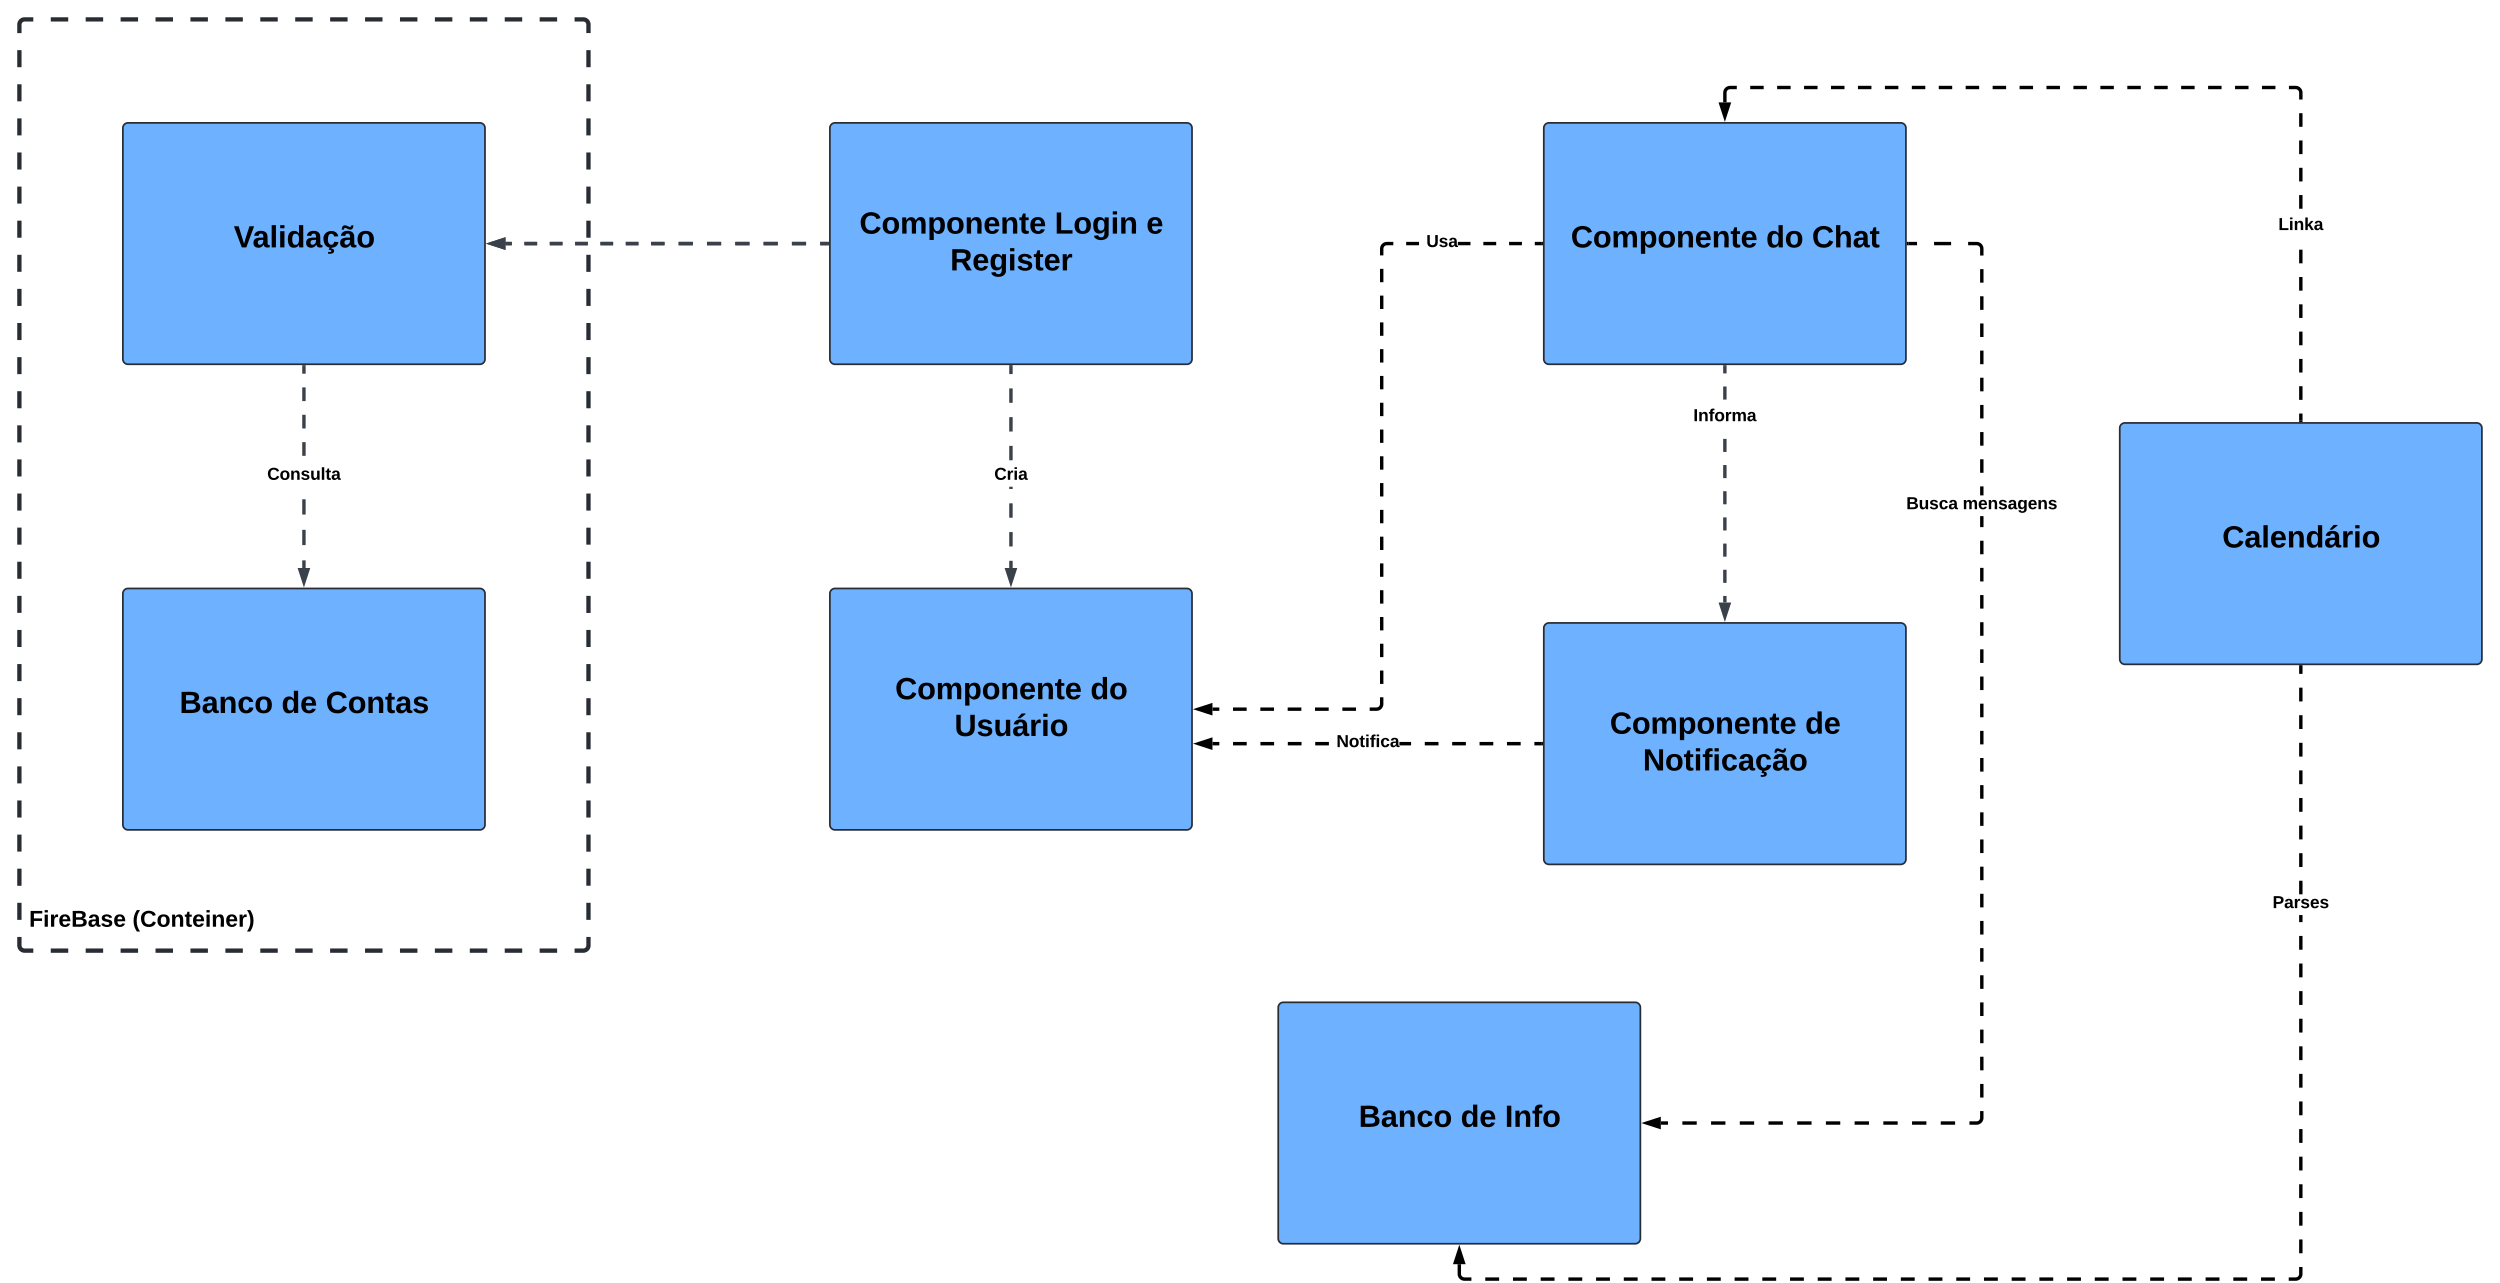 <svg xmlns="http://www.w3.org/2000/svg" xmlns:xlink="http://www.w3.org/1999/xlink" xmlns:lucid="lucid" width="2899.5" height="1488.5"><g transform="translate(402.5 102.5)" lucid:page-tab-id="0_0"><path d="M-500-500h3000v2000H-500z" fill="#fff"/><path d="M-380-74a6 6 0 0 1 6-6h648a6 6 0 0 1 6 6V994a6 6 0 0 1-6 6h-648a6 6 0 0 1-6-6z" fill-opacity="0"/><path d="M-343.63-80h20.25m20.25 0h20.25m20.25 0h20.25m20.25 0h20.25m20.25 0h20.25m20.25 0h20.25m20.25 0h20.25m20.25 0h20.26m20.24 0H.63m20.25 0h20.25m20.26 0h20.24m20.25 0h20.25m20.25 0h20.25m20.25 0h20.25m20.25 0h20.25m20.25 0H274l.94.07.9.22.88.35.8.5.72.6.6.72.5.8.37.88.23.9.07.95v9.9m0 19.77v19.77m0 19.78V15m0 19.78v19.78m0 19.77V94.1m0 19.8v19.77m0 19.77v19.78m0 19.78v19.78m0 19.78v19.77m0 19.78v19.8m0 19.77v19.77m0 19.78V371m0 19.78v19.78m0 19.77v19.78m0 19.8v19.77m0 19.77v19.78m0 19.78v19.78m0 19.78v19.77m0 19.78v19.8m0 19.77v19.77m0 19.78V727m0 19.78v19.78m0 19.77v19.78m0 19.8v19.77m0 19.77v19.78m0 19.78v19.78m0 19.78v19.77m0 19.78v9.9l-.07.94-.22.9-.35.88-.5.8-.6.72-.72.6-.8.5-.88.37-.9.23-.95.07h-10.13m-20.25 0h-20.25m-20.25 0h-20.25m-20.25 0h-20.25m-20.25 0h-20.25m-20.25 0H61.38m-20.24 0H20.86m-20.25 0h-20.25m-20.25 0H-60.1m-20.26 0h-20.25m-20.25 0h-20.25m-20.25 0h-20.25m-20.25 0h-20.25m-20.25 0h-20.25m-20.25 0h-20.25m-20.25 0h-20.25m-20.25 0H-374l-.94-.07-.9-.22-.88-.35-.8-.5-.72-.6-.6-.72-.5-.8-.37-.88-.23-.9-.07-.95v-9.9m0-19.77v-19.77m0-19.78V905m0-19.78v-19.78m0-19.77V825.9m0-19.8v-19.77m0-19.77v-19.78m0-19.78v-19.78m0-19.78v-19.77m0-19.78v-19.8m0-19.77v-19.77m0-19.78V549m0-19.78v-19.78m0-19.77V469.9m0-19.8v-19.77m0-19.77v-19.78m0-19.78v-19.78m0-19.78v-19.77m0-19.78v-19.8m0-19.77v-19.77m0-19.78V193m0-19.78v-19.78m0-19.77V113.9m0-19.8V74.34m0-19.77V34.78m0-19.78V-4.78m0-19.78v-19.77m0-19.78V-74l.07-.94.22-.9.35-.88.5-.8.6-.72.72-.6.8-.5.88-.37.9-.23.95-.07h10.13" stroke="#282c33" stroke-width="5" fill="none"/><path d="M560 586a6 6 0 0 1 6-6h408a6 6 0 0 1 6 6v268a6 6 0 0 1-6 6H566a6 6 0 0 1-6-6z" stroke="#282c33" stroke-width="2" fill="#6db1ff"/><use xlink:href="#a" transform="matrix(1,0,0,1,572,592) translate(63.636 116.444)"/><use xlink:href="#b" transform="matrix(1,0,0,1,572,592) translate(290.105 116.444)"/><use xlink:href="#c" transform="matrix(1,0,0,1,572,592) translate(132.475 159.111)"/><path d="M1388 46a6 6 0 0 1 6-6h408a6 6 0 0 1 6 6v268a6 6 0 0 1-6 6h-408a6 6 0 0 1-6-6z" stroke="#282c33" stroke-width="2" fill="#6db1ff"/><use xlink:href="#a" transform="matrix(1,0,0,1,1400,52) translate(19.34 132.444)"/><use xlink:href="#d" transform="matrix(1,0,0,1,1400,52) translate(245.809 132.444)"/><use xlink:href="#e" transform="matrix(1,0,0,1,1400,52) translate(298.944 132.444)"/><path d="M2056 394a6 6 0 0 1 6-6h408a6 6 0 0 1 6 6v268a6 6 0 0 1-6 6h-408a6 6 0 0 1-6-6z" stroke="#282c33" stroke-width="2" fill="#6db1ff"/><use xlink:href="#f" transform="matrix(1,0,0,1,2068,400) translate(106.846 132.444)"/><path d="M1388 626a6 6 0 0 1 6-6h408a6 6 0 0 1 6 6v268a6 6 0 0 1-6 6h-408a6 6 0 0 1-6-6z" stroke="#282c33" stroke-width="2" fill="#6db1ff"/><use xlink:href="#a" transform="matrix(1,0,0,1,1400,632) translate(64.574 116.444)"/><use xlink:href="#g" transform="matrix(1,0,0,1,1400,632) translate(291.043 116.444)"/><use xlink:href="#h" transform="matrix(1,0,0,1,1400,632) translate(102.944 159.111)"/><path d="M-260 586a6 6 0 0 1 6-6h408a6 6 0 0 1 6 6v268a6 6 0 0 1-6 6h-408a6 6 0 0 1-6-6z" stroke="#282c33" stroke-width="2" fill="#6db1ff"/><use xlink:href="#i" transform="matrix(1,0,0,1,-248,592) translate(53.71 132.444)"/><use xlink:href="#j" transform="matrix(1,0,0,1,-248,592) translate(171.932 132.444)"/><use xlink:href="#k" transform="matrix(1,0,0,1,-248,592) translate(223.191 132.444)"/><path d="M1599.97 596.26h-3.94v-7.6h3.94zm0-22.77h-3.94v-15.2h3.94zm0-30.37h-3.94v-15.18h3.94zm0-30.37h-3.94v-15.18h3.94zm0-30.36h-3.94v-15.18h3.94zm0-30.36h-3.94v-15.18h3.94zm0-30.36h-3.94V406.5h3.94zm0-60.73h-3.94v-15.18h3.94zm0-30.36h-3.94V323h3.94z" stroke="#3a414a" stroke-width=".05" fill="#3a414a"/><path d="M1599.97 323.05h-3.94V321h3.94z" fill="#3a414a"/><path stroke="#3a414a" stroke-width=".05" fill="#3a414a"/><path d="M1598 612.53l-4.63-14.27h9.27z" fill="#3a414a"/><path d="M1598 618.92l-7.35-22.63h14.7zm-1.92-18.68l1.92 5.9 1.92-5.9z" stroke="#3a414a" stroke-width=".05" fill="#3a414a"/><use xlink:href="#l" transform="matrix(1,0,0,1,1561.417,370) translate(0 16)"/><path d="M-260 46a6 6 0 0 1 6-6h408a6 6 0 0 1 6 6v268a6 6 0 0 1-6 6h-408a6 6 0 0 1-6-6z" stroke="#282c33" stroke-width="2" fill="#6db1ff"/><use xlink:href="#m" transform="matrix(1,0,0,1,-248,52) translate(116.623 132.444)"/><path d="M-380 935a6 6 0 0 1 6-6h272a6 6 0 0 1 6 6v66a6 6 0 0 1-6 6h-272a6 6 0 0 1-6-6z" stroke="#000" stroke-opacity="0" stroke-width="2" fill="#fff" fill-opacity="0"/><use xlink:href="#n" transform="matrix(1,0,0,1,-375,934) translate(6.222 38.333)"/><use xlink:href="#o" transform="matrix(1,0,0,1,-375,934) translate(126.074 38.333)"/><path d="M1080 1066a6 6 0 0 1 6-6h408a6 6 0 0 1 6 6v268a6 6 0 0 1-6 6h-408a6 6 0 0 1-6-6z" stroke="#282c33" stroke-width="2" fill="#6db1ff"/><use xlink:href="#i" transform="matrix(1,0,0,1,1092,1072) translate(81.315 132.444)"/><use xlink:href="#j" transform="matrix(1,0,0,1,1092,1072) translate(199.537 132.444)"/><use xlink:href="#p" transform="matrix(1,0,0,1,1092,1072) translate(250.796 132.444)"/><path d="M1897.97 1194.08l-.1 1.17-.28 1.22-.5 1.15-.64 1.07-.82.94-.95.82-1.08.65-1.15.5-1.22.28-1.17.1h-8.4v-3.95h8.24l.7-.06.62-.15.6-.24.52-.33.48-.4.4-.5.34-.52.24-.6.15-.6.06-.7v-7.8h3.94zm-32.94 7.9h-16.65v-3.95h16.65zm-33.3 0h-16.65v-3.95h16.65zm-33.3 0h-16.64v-3.95h16.63zm-33.3 0h-16.64v-3.95h16.64zm-33.3 0h-16.64v-3.95h16.64zm-33.28 0h-16.65v-3.95h16.64zm-33.3 0h-16.65v-3.95h16.65zm-33.3 0h-16.65v-3.95h16.65zm-33.3 0H1582v-3.95h16.65zm-33.3 0h-16.64v-3.95h16.66zm-33.3 0h-8.3v-3.95h8.3zm365.92-31.6h-3.94v-15.76h3.94zm0-31.5h-3.94v-15.76h3.94zm0-31.5h-3.94v-15.76h3.94zm0-31.5h-3.94v-15.76h3.94zm0-31.5h-3.94v-15.76h3.94zm0-31.5h-3.94v-15.75h3.94zm0-31.5h-3.94v-15.75h3.94zm0-31.5h-3.94v-15.75h3.94zm0-31.5h-3.94v-15.75h3.94zm0-31.5h-3.94v-15.75h3.94zm0-31.5h-3.94v-15.75h3.94zm0-31.5h-3.94v-15.75h3.94zm0-31.5h-3.94v-15.75h3.94zm0-31.5h-3.94v-15.75h3.94zm0-31.5h-3.94v-15.75h3.94zm0-31.5h-3.94v-15.75h3.94zm0-31.5h-3.94v-15.75h3.94zm0-31.5h-3.94v-15.75h3.94zm0-31.5h-3.94v-15.75h3.94zm0-31.5h-3.94v-15.75h3.94zm0-31.5h-3.94v-15.75h3.94zm0-31.5h-3.94v-12.8h3.94zm0-36.8h-3.94v-10.45h3.94zm0-26.2h-3.94v-15.75h3.94zm0-31.5h-3.94v-15.75h3.94zm0-31.5h-3.94v-15.75h3.94zm0-31.5h-3.94v-15.75h3.94zm0-31.5h-3.94v-15.75h3.94zm0-31.5h-3.94v-15.75h3.94zm0-31.5h-3.94v-15.75h3.94zm0-31.5h-3.94v-15.75h3.94zm-6.72-47.26l1.22.3 1.15.47 1.07.64.94.82.82.95.65 1.08.5 1.15.28 1.22.1 1.17v7.96h-3.95v-7.8l-.06-.7-.15-.62-.24-.58-.33-.54-.4-.48-.5-.4-.52-.34-.6-.24-.6-.15-.7-.06h-9.8v-3.94h9.95zm-70.38 3.85H1811v-3.94h9.88zm39.5 0h-19.74v-3.94h19.74z" stroke="#000" stroke-width=".05"/><path d="M1811.05 181.97H1809v-3.94h2.05z"/><path stroke="#000" stroke-width=".05"/><path d="M1521.74 1204.63l-14.27-4.63 14.27-4.63z"/><path d="M1523.7 1207.35l-22.62-7.35 22.63-7.35zm-9.84-7.35l5.9 1.92v-3.84z" stroke="#000" stroke-width=".05"/><use xlink:href="#q" transform="matrix(1,0,0,1,1808.361,472.077) translate(0 16)"/><use xlink:href="#r" transform="matrix(1,0,0,1,1808.361,472.077) translate(65.444 16)"/><path d="M560 46a6 6 0 0 1 6-6h408a6 6 0 0 1 6 6v268a6 6 0 0 1-6 6H566a6 6 0 0 1-6-6z" stroke="#282c33" stroke-width="2" fill="#6db1ff"/><use xlink:href="#a" transform="matrix(1,0,0,1,572,52) translate(22.253 116.444)"/><use xlink:href="#s" transform="matrix(1,0,0,1,572,52) translate(248.722 116.444)"/><use xlink:href="#t" transform="matrix(1,0,0,1,572,52) translate(354.994 116.444)"/><use xlink:href="#u" transform="matrix(1,0,0,1,572,52) translate(127.537 159.111)"/><path d="M-48.02 556.26h-3.95v-8.85h3.95zm0-26.56h-3.95V512h3.95zm0-35.43h-3.95v-17.7h3.95zm0-68.08h-3.95v-15.9h3.95zm0-31.76h-3.95v-15.88h3.95zm0-31.75h-3.95v-15.9h3.95zm0-31.76h-3.95V323h3.95z" stroke="#3a414a" stroke-width=".05" fill="#3a414a"/><path d="M-48.02 323.05h-3.95V321h3.95z" fill="#3a414a"/><path stroke="#3a414a" stroke-width=".05" fill="#3a414a"/><path d="M-50 572.53l-4.63-14.27h9.27z" fill="#3a414a"/><path d="M-50 578.92l-7.35-22.63h14.7zm-1.92-18.68l1.92 5.9 1.92-5.9z" stroke="#3a414a" stroke-width=".05" fill="#3a414a"/><use xlink:href="#v" transform="matrix(1,0,0,1,-92.639,438) translate(0 16)"/><path d="M557 180h-8.2m-16.42 0h-16.42m-16.42 0h-16.42m-16.4 0h-16.43m-16.43 0h-16.4m-16.43 0h-16.42m-16.4 0h-15.56m-14.7 0H323.3m-14.7 0H293.9m-14.7 0h-14.68m-14.68 0h-14.7m-14.68 0h-14.7m-14.68 0h-7.34" stroke="#3a414a" stroke-width="4" fill="none"/><path d="M559 181.97h-2.05v-3.94H559z" stroke="#3a414a" stroke-width=".05" fill="#3a414a"/><path d="M167.47 180l14.27-4.63v9.26z" stroke="#3a414a" stroke-width="4" fill="#3a414a"/><path d="M557 180h-8.2m-16.42 0h-16.42m-16.42 0h-16.42m-16.4 0h-16.43m-16.43 0h-16.4m-16.43 0h-16.42m-16.4 0h-15.56m-14.7 0H323.3m-14.7 0H293.9m-14.7 0h-14.68m-14.68 0h-14.7m-14.68 0h-14.7m-14.68 0h-7.34" stroke="#3a414a" stroke-width="4" fill="none"/><path d="M559 181.97h-2.05v-3.94H559z" stroke="#3a414a" stroke-width=".05" fill="#3a414a"/><path d="M167.47 180l14.27-4.63v9.26z" stroke="#3a414a" stroke-width="4" fill="#3a414a"/><path d="M771.98 556.26H768v-8.33H772zm0-25H768v-16.65H772zm0-33.3H768v-16.67H772zm0-33.34H768V462H772zm0-33.32H768v-16.66H772zm0-33.32H768V381.3H772zm0-33.33H768V348H772zm0-33.32H768V323H772z" stroke="#3a414a" stroke-width=".05" fill="#3a414a"/><path d="M771.98 323.05H768V321H772z" fill="#3a414a"/><path stroke="#3a414a" stroke-width=".05" fill="#3a414a"/><path d="M770 572.53l-4.63-14.27h9.26z" fill="#3a414a"/><path d="M770 578.92l-7.35-22.63h14.7zm-1.92-18.68l1.92 5.9 1.92-5.9z" stroke="#3a414a" stroke-width=".05" fill="#3a414a"/><use xlink:href="#w" transform="matrix(1,0,0,1,750.583,438) translate(0 16)"/><path d="M1201.97 714.08l-.1 1.17-.28 1.22-.5 1.15-.64 1.07-.82.94-.95.82-1.08.65-1.15.5-1.22.28-1.17.1h-8V718h7.84l.7-.05.62-.15.6-.24.52-.33.48-.4.4-.5.34-.52.24-.6.15-.6.06-.7v-7.7h3.94zm-31.75 7.9h-15.86V718h15.86zm-31.7 0h-15.87V718h15.86zm-31.72 0h-15.86V718h15.86zm-31.7 0h-15.87V718h15.86zm-31.72 0h-15.86V718h15.86zm-31.7 0h-7.94V718h7.93zm190.3-31.27h-3.95V675.2h3.94zm0-31.05h-3.95v-15.53h3.94zm0-31.06h-3.95v-15.54h3.94zm0-31.07h-3.95V582h3.94zm0-31.06h-3.95v-15.53h3.94zm0-31.06h-3.95V519.9h3.94zm0-31.05h-3.95v-15.53h3.94zm0-31.06h-3.95v-15.54h3.94zm0-31.06h-3.95V426.7h3.94zm0-31.06h-3.95v-15.53h3.94zm0-31.06h-3.95V364.6h3.94zm0-31.06h-3.95v-15.53h3.94zm0-31.06h-3.95v-15.53h3.94zm0-31.06h-3.95V271.4h3.94zm0-31.06h-3.95v-15.53h3.94zm0-31.06h-3.95V209.3h3.94zm11.48-42.84h-7.38l-.7.05-.62.15-.6.24-.52.33-.48.4-.4.5-.34.53-.24.58-.15.6-.06.72v7.68h-3.94v-7.84l.1-1.17.28-1.22.5-1.15.64-1.07.82-.94.95-.82 1.08-.65 1.15-.5 1.22-.28 1.17-.1h7.54zm171.54 0h-7.46v-3.95h7.46zm-22.38 0h-14.9v-3.95h14.9zm-29.83 0h-14.92v-3.95h14.9zm-89.5 0h-14.92v-3.95h14.9zm59.66 0h-14.65v-3.95h14.66z" stroke="#000" stroke-width=".05"/><path d="M1387 181.97h-2.05v-3.94h2.05z"/><path stroke="#000" stroke-width=".05"/><path d="M1001.74 724.63L987.47 720l14.27-4.63z"/><path d="M1003.7 727.35L981.1 720l22.63-7.35zm-9.84-7.35l5.9 1.92v-3.84z" stroke="#000" stroke-width=".05"/><use xlink:href="#x" transform="matrix(1,0,0,1,1251.694,168) translate(0 16)"/><path d="M1385 761.98h-7.94V758h7.94zm-23.83 0h-15.88V758h15.87zm-31.77 0h-15.9V758h15.9zm-31.77 0h-15.9V758h15.9zm-31.77 0h-15.9V758h15.9zm-127.1 0h-15.88V758h15.9zm-31.76 0h-15.9V758h15.9zm-31.78 0h-15.88V758h15.88zm-31.77 0h-15.88V758h15.88zm-31.77 0h-7.94V758h7.94zm222.4 0h-13.52V758h13.52z" stroke="#000" stroke-width=".05"/><path d="M1387 761.98h-2.05V758h2.05z"/><path stroke="#000" stroke-width=".05"/><path d="M1001.74 764.63L987.47 760l14.27-4.63z"/><path d="M1003.7 767.35L981.1 760l22.63-7.35zm-9.84-7.35l5.9 1.92v-3.84z" stroke="#000" stroke-width=".05"/><g><use xlink:href="#y" transform="matrix(1,0,0,1,1147.444,748) translate(0 16)"/></g><path d="M2267.97 385h-3.94v-7.92h3.94zm0-23.75h-3.94v-15.83h3.94zm0-31.67h-3.94v-15.83h3.94zm0-31.66h-3.94v-15.84h3.94zm0-31.67h-3.94v-15.83h3.94zm0-31.67h-3.94v-15.83h3.94zm0-31.66h-3.94v-15.84h3.94zm0-63.34h-3.94v-15.83h3.94zm0-31.66h-3.94V92.08h3.94zm0-31.67h-3.94V60.42h3.94zm0-31.67h-3.94V28.75h3.94zM1611.82.98h-7.72l-.7.05-.62.15-.6.24-.52.33-.48.4-.4.5-.34.53-.24.58-.15.6-.06.72v11.18h-3.94V4.92l.1-1.17.28-1.22.5-1.15.64-1.07.82-.94.95-.82 1.08-.65 1.15-.5 1.22-.28 1.17-.1h7.9zm649.45-3.86l1.22.3 1.15.47 1.07.64.94.82.82.95.65 1.08.5 1.15.28 1.22.1 1.17v8h-3.95V5.08l-.06-.7-.15-.62-.24-.58-.33-.54-.4-.48-.5-.4-.53-.34-.58-.24-.6-.15-.72-.06h-7.73v-3.95h7.88zM2205.33.97h-15.62v-3.95h15.63zm-124.95 0h-15.62v-3.95h15.62zm-31.24 0h-15.62v-3.95h15.62zm-93.7 0h-15.63v-3.95h15.63zm-31.25 0h-15.63v-3.95h15.62zm-93.72 0h-15.62v-3.95h15.62zm-31.24 0h-15.62v-3.95h15.62zm-124.95 0h-15.63v-3.95h15.62zm562.27 0h-15.62v-3.95h15.62zm-62.48 0h-15.62v-3.95h15.6zm-31.24 0h-15.62v-3.95h15.62zm-31.24 0H2096v-3.95h15.62zm-93.7 0h-15.63v-3.95h15.6zm-31.25 0h-15.62v-3.95h15.62zm-93.72 0h-15.62v-3.95h15.62zm-31.24 0h-15.6v-3.95h15.6zm-93.7 0h-15.62v-3.95H1768zm-31.24 0h-15.62v-3.95h15.62zm-31.24 0h-15.62v-3.95h15.62zm-62.47 0h-15.62v-3.95h15.62z" stroke="#000" stroke-width=".05"/><path d="M2267.97 387h-3.94v-2.05h3.94z"/><path stroke="#000" stroke-width=".05"/><path d="M1598 32.53l-4.63-14.27h9.27z"/><path d="M1598 38.92l-7.35-22.63h14.7zm-1.92-18.68l1.92 5.9 1.92-5.9z" stroke="#000" stroke-width=".05"/><g><use xlink:href="#z" transform="matrix(1,0,0,1,2239.944,148.351) translate(0 16)"/></g><path d="M2267.97 1375.08l-.1 1.17-.28 1.22-.5 1.15-.64 1.07-.82.94-.95.82-1.08.65-1.15.5-1.22.28-1.17.1h-8.1v-3.95h7.94l.7-.06.62-.15.6-.24.52-.33.48-.4.4-.5.34-.53.24-.58.15-.6.06-.72V1367h3.94zm-32.07 7.9h-16.07v-3.95h16.07zm-32.13 0h-16.07v-3.95h16.07zm-32.14 0h-16.06v-3.95h16.06zm-32.13 0h-16.07v-3.95h16.07zm-32.13 0h-16.07v-3.95h16.07zm-32.14 0h-16.06v-3.95h16.06zm-32.13 0h-16.07v-3.95h16.07zm-32.13 0h-16.07v-3.95h16.07zm-32.14 0h-16.06v-3.95h16.06zm-32.13 0h-16.07v-3.95h16.07zm-32.13 0h-16.07v-3.95h16.07zm-32.14 0h-16.06v-3.95h16.06zm-32.13 0h-16.07v-3.95h16.07zm-32.13 0h-16.07v-3.95h16.07zm-32.14 0h-16.06v-3.95h16.06zm-32.13 0h-16.07v-3.95h16.07zm-32.13 0h-16.07v-3.95h16.07zm-32.14 0h-16.06v-3.95h16.06zm-32.13 0h-16.07v-3.95h16.07zm-32.13 0h-16.07v-3.95h16.07zm-32.14 0h-16.06v-3.95h16.06zm-32.13 0h-16.07v-3.95h16.07zm-32.13 0h-16.07v-3.95h16.07zm-32.14 0h-16.06v-3.95h16.06zm-32.13 0h-16.07v-3.95h16.07zm-32.13 0h-16.07v-3.95h16.07zm-32.14 0h-16.06v-3.95h16.06zm-32.13 0h-16.07v-3.95h16.07zm-32.13 0h-16.07v-3.95h16.07zm-44.2-8.06l.06.7.15.62.24.58.33.54.4.48.5.4.52.34.6.24.6.15.7.06h7.96v3.94h-8.1l-1.18-.1-1.22-.28-1.15-.5-1.07-.64-.94-.82-.82-.95-.65-1.08-.5-1.15-.28-1.22-.1-1.17v-11.34h3.95zm976-23.92h-3.94v-16h3.94zm0-32h-3.94v-16h3.94zm0-32h-3.94v-16h3.94zm0-32h-3.94v-16h3.94zm0-32h-3.94v-16h3.94zm0-32h-3.94v-16h3.94zm0-32h-3.94v-16h3.94zm0-32h-3.94v-16h3.94zm0-32h-3.94v-16h3.94zm0-32h-3.94v-16h3.94zm0-32h-3.94v-16h3.94zm0-32h-3.94v-16h3.94zm0-32h-3.94v-8.25h3.94zm0-32.25h-3.94V919h3.94zm0-31.75h-3.94v-16h3.94zm0-32h-3.94v-16h3.94zm0-32h-3.94v-16h3.94zm0-32h-3.94v-16h3.94zm0-32h-3.94v-16h3.94zm0-32h-3.94v-16h3.94zm0-32h-3.94v-16h3.94zm0-32h-3.94v-8h3.94z" stroke="#000" stroke-width=".05"/><path d="M2267.97 671.05h-3.94V669h3.94z"/><path stroke="#000" stroke-width=".05"/><path d="M1294.63 1361.74h-9.27l4.64-14.27z"/><path d="M1297.35 1363.7h-14.7l7.35-22.62zm-9.27-3.94h3.84l-1.92-5.9z" stroke="#000" stroke-width=".05"/><g><use xlink:href="#A" transform="matrix(1,0,0,1,2233.222,934.746) translate(0 16)"/></g><defs><path d="M67-125c0 53 21 87 73 88 37 1 54-22 65-47l45 17C233-25 199 4 140 4 58 4 20-42 15-125 8-235 124-281 211-232c18 10 29 29 36 50l-46 12c-8-25-30-41-62-41-52 0-71 34-72 86" id="B"/><path d="M110-194c64 0 96 36 96 99 0 64-35 99-97 99-61 0-95-36-95-99 0-62 34-99 96-99zm-1 164c35 0 45-28 45-65 0-40-10-65-43-65-34 0-45 26-45 65 0 36 10 65 43 65" id="C"/><path d="M220-157c-53 9-28 100-34 157h-49v-107c1-27-5-49-29-50C55-147 81-57 75 0H25l-1-190h47c2 12-1 28 3 38 10-53 101-56 108 0 13-22 24-43 59-42 82 1 51 116 57 194h-49v-107c-1-25-5-48-29-50" id="D"/><path d="M135-194c53 0 70 44 70 98 0 56-19 98-73 100-31 1-45-17-59-34 3 33 2 69 2 105H25l-1-265h48c2 10 0 23 3 31 11-24 29-35 60-35zM114-30c33 0 39-31 40-66 0-38-9-64-40-64-56 0-55 130 0 130" id="E"/><path d="M135-194c87-1 58 113 63 194h-50c-7-57 23-157-34-157-59 0-34 97-39 157H25l-1-190h47c2 12-1 28 3 38 12-26 28-41 61-42" id="F"/><path d="M185-48c-13 30-37 53-82 52C43 2 14-33 14-96s30-98 90-98c62 0 83 45 84 108H66c0 31 8 55 39 56 18 0 30-7 34-22zm-45-69c5-46-57-63-70-21-2 6-4 13-4 21h74" id="G"/><path d="M115-3C79 11 28 4 28-45v-112H4v-33h27l15-45h31v45h36v33H77v99c-1 23 16 31 38 25v30" id="H"/><g id="a"><use transform="matrix(0.099,0,0,0.099,0,0)" xlink:href="#B"/><use transform="matrix(0.099,0,0,0.099,25.58,0)" xlink:href="#C"/><use transform="matrix(0.099,0,0,0.099,47.21,0)" xlink:href="#D"/><use transform="matrix(0.099,0,0,0.099,78.815,0)" xlink:href="#E"/><use transform="matrix(0.099,0,0,0.099,100.444,0)" xlink:href="#C"/><use transform="matrix(0.099,0,0,0.099,122.074,0)" xlink:href="#F"/><use transform="matrix(0.099,0,0,0.099,143.704,0)" xlink:href="#G"/><use transform="matrix(0.099,0,0,0.099,163.457,0)" xlink:href="#F"/><use transform="matrix(0.099,0,0,0.099,185.086,0)" xlink:href="#H"/><use transform="matrix(0.099,0,0,0.099,196.84,0)" xlink:href="#G"/></g><path d="M88-194c31-1 46 15 58 34l-1-101h50l1 261h-48c-2-10 0-23-3-31C134-8 116 4 84 4 32 4 16-41 15-95c0-56 19-97 73-99zm17 164c33 0 40-30 41-66 1-37-9-64-41-64s-38 30-39 65c0 43 13 65 39 65" id="I"/><g id="b"><use transform="matrix(0.099,0,0,0.099,0,0)" xlink:href="#I"/><use transform="matrix(0.099,0,0,0.099,21.63,0)" xlink:href="#C"/></g><path d="M238-95c0 69-44 99-111 99C63 4 22-25 22-93v-155h51v151c-1 38 19 59 55 60 90 1 49-130 58-211h52v153" id="J"/><path d="M137-138c1-29-70-34-71-4 15 46 118 7 119 86 1 83-164 76-172 9l43-7c4 19 20 25 44 25 33 8 57-30 24-41C81-84 22-81 20-136c-2-80 154-74 161-7" id="K"/><path d="M85 4C-2 5 27-109 22-190h50c7 57-23 150 33 157 60-5 35-97 40-157h50l1 190h-47c-2-12 1-28-3-38-12 25-28 42-61 42" id="L"/><path d="M132-34C116-15 102 5 68 4 31 3 10-16 10-54c-1-60 55-63 116-61 1-26-3-47-28-47-18 1-26 9-28 27l-52-2c7-38 36-58 82-57s74 22 75 68l1 82c-1 14 12 18 25 15v27c-30 8-71 5-69-32zm-48 3c29 0 43-24 42-57-32 0-66-3-65 30 0 17 8 27 23 27zM66-208v-5l45-51h45v8l-60 48H66" id="M"/><path d="M135-150c-39-12-60 13-60 57V0H25l-1-190h47c2 13-1 29 3 40 6-28 27-53 61-41v41" id="N"/><path d="M25-224v-37h50v37H25zM25 0v-190h50V0H25" id="O"/><g id="c"><use transform="matrix(0.099,0,0,0.099,0,0)" xlink:href="#J"/><use transform="matrix(0.099,0,0,0.099,25.58,0)" xlink:href="#K"/><use transform="matrix(0.099,0,0,0.099,45.333,0)" xlink:href="#L"/><use transform="matrix(0.099,0,0,0.099,66.963,0)" xlink:href="#M"/><use transform="matrix(0.099,0,0,0.099,86.716,0)" xlink:href="#N"/><use transform="matrix(0.099,0,0,0.099,100.543,0)" xlink:href="#O"/><use transform="matrix(0.099,0,0,0.099,110.42,0)" xlink:href="#C"/></g><g id="d"><use transform="matrix(0.099,0,0,0.099,0,0)" xlink:href="#I"/><use transform="matrix(0.099,0,0,0.099,21.63,0)" xlink:href="#C"/></g><path d="M114-157C55-157 80-60 75 0H25v-261h50l-1 109c12-26 28-41 61-42 86-1 58 113 63 194h-50c-7-57 23-157-34-157" id="P"/><path d="M133-34C117-15 103 5 69 4 32 3 11-16 11-54c-1-60 55-63 116-61 1-26-3-47-28-47-18 1-26 9-28 27l-52-2c7-38 36-58 82-57s74 22 75 68l1 82c-1 14 12 18 25 15v27c-30 8-71 5-69-32zm-48 3c29 0 43-24 42-57-32 0-66-3-65 30 0 17 8 27 23 27" id="Q"/><g id="e"><use transform="matrix(0.099,0,0,0.099,0,0)" xlink:href="#B"/><use transform="matrix(0.099,0,0,0.099,25.58,0)" xlink:href="#P"/><use transform="matrix(0.099,0,0,0.099,47.21,0)" xlink:href="#Q"/><use transform="matrix(0.099,0,0,0.099,66.963,0)" xlink:href="#H"/></g><path d="M25 0v-261h50V0H25" id="R"/><g id="f"><use transform="matrix(0.099,0,0,0.099,0,0)" xlink:href="#B"/><use transform="matrix(0.099,0,0,0.099,25.58,0)" xlink:href="#Q"/><use transform="matrix(0.099,0,0,0.099,45.333,0)" xlink:href="#R"/><use transform="matrix(0.099,0,0,0.099,55.21,0)" xlink:href="#G"/><use transform="matrix(0.099,0,0,0.099,74.963,0)" xlink:href="#F"/><use transform="matrix(0.099,0,0,0.099,96.593,0)" xlink:href="#I"/><use transform="matrix(0.099,0,0,0.099,118.222,0)" xlink:href="#M"/><use transform="matrix(0.099,0,0,0.099,137.975,0)" xlink:href="#N"/><use transform="matrix(0.099,0,0,0.099,151.802,0)" xlink:href="#O"/><use transform="matrix(0.099,0,0,0.099,161.679,0)" xlink:href="#C"/></g><g id="g"><use transform="matrix(0.099,0,0,0.099,0,0)" xlink:href="#I"/><use transform="matrix(0.099,0,0,0.099,21.63,0)" xlink:href="#G"/></g><path d="M175 0L67-191c6 58 2 128 3 191H24v-248h59L193-55c-6-58-2-129-3-193h46V0h-61" id="S"/><path d="M121-226c-27-7-43 5-38 36h38v33H83V0H34v-157H6v-33h28c-9-59 32-81 87-68v32" id="T"/><path d="M190-63c-7 42-38 67-86 67-59 0-84-38-90-98-12-110 154-137 174-36l-49 2c-2-19-15-32-35-32-30 0-35 28-38 64-6 74 65 87 74 30" id="U"/><path d="M190-63c-7 42-38 67-86 67-59 0-84-38-90-98-12-110 154-137 174-36l-49 2c-2-19-15-32-35-32-30 0-35 28-38 64-6 74 65 87 74 30zm-84 77c20 1 33 9 33 27 0 32-36 36-71 33V53c15 1 39 4 39-11 0-13-16-12-31-12L87 0h25" id="V"/><path d="M132-34C116-15 102 5 68 4 31 3 10-16 10-54c-1-60 55-63 116-61 1-26-3-47-28-47-18 1-26 9-28 27l-52-2c7-38 36-58 82-57s74 22 75 68l1 82c-1 14 12 18 25 15v27c-30 8-71 5-69-32zm-48 3c29 0 43-24 42-57-32 0-66-3-65 30 0 17 8 27 23 27zm82-228c-2 27-9 52-40 51-27-1-66-46-73 0H29c0-29 9-51 39-51 28 0 66 44 74 0h24" id="W"/><g id="h"><use transform="matrix(0.099,0,0,0.099,0,0)" xlink:href="#S"/><use transform="matrix(0.099,0,0,0.099,25.58,0)" xlink:href="#C"/><use transform="matrix(0.099,0,0,0.099,47.21,0)" xlink:href="#H"/><use transform="matrix(0.099,0,0,0.099,58.963,0)" xlink:href="#O"/><use transform="matrix(0.099,0,0,0.099,68.84,0)" xlink:href="#T"/><use transform="matrix(0.099,0,0,0.099,80.593,0)" xlink:href="#O"/><use transform="matrix(0.099,0,0,0.099,90.469,0)" xlink:href="#U"/><use transform="matrix(0.099,0,0,0.099,110.222,0)" xlink:href="#Q"/><use transform="matrix(0.099,0,0,0.099,129.975,0)" xlink:href="#V"/><use transform="matrix(0.099,0,0,0.099,149.728,0)" xlink:href="#W"/><use transform="matrix(0.099,0,0,0.099,169.481,0)" xlink:href="#C"/></g><path d="M182-130c37 4 62 22 62 59C244 23 116-4 24 0v-248c84 5 203-23 205 63 0 31-19 50-47 55zM76-148c40-3 101 13 101-30 0-44-60-28-101-31v61zm0 110c48-3 116 14 116-37 0-48-69-32-116-35v72" id="X"/><g id="i"><use transform="matrix(0.099,0,0,0.099,0,0)" xlink:href="#X"/><use transform="matrix(0.099,0,0,0.099,25.58,0)" xlink:href="#Q"/><use transform="matrix(0.099,0,0,0.099,45.333,0)" xlink:href="#F"/><use transform="matrix(0.099,0,0,0.099,66.963,0)" xlink:href="#U"/><use transform="matrix(0.099,0,0,0.099,86.716,0)" xlink:href="#C"/></g><g id="j"><use transform="matrix(0.099,0,0,0.099,0,0)" xlink:href="#I"/><use transform="matrix(0.099,0,0,0.099,21.63,0)" xlink:href="#G"/></g><g id="k"><use transform="matrix(0.099,0,0,0.099,0,0)" xlink:href="#B"/><use transform="matrix(0.099,0,0,0.099,25.58,0)" xlink:href="#C"/><use transform="matrix(0.099,0,0,0.099,47.21,0)" xlink:href="#F"/><use transform="matrix(0.099,0,0,0.099,68.84,0)" xlink:href="#H"/><use transform="matrix(0.099,0,0,0.099,80.593,0)" xlink:href="#Q"/><use transform="matrix(0.099,0,0,0.099,100.346,0)" xlink:href="#K"/></g><path d="M24 0v-248h52V0H24" id="Y"/><g id="l"><use transform="matrix(0.056,0,0,0.056,0,0)" xlink:href="#Y"/><use transform="matrix(0.056,0,0,0.056,5.556,0)" xlink:href="#F"/><use transform="matrix(0.056,0,0,0.056,17.722,0)" xlink:href="#T"/><use transform="matrix(0.056,0,0,0.056,24.333,0)" xlink:href="#C"/><use transform="matrix(0.056,0,0,0.056,36.5,0)" xlink:href="#N"/><use transform="matrix(0.056,0,0,0.056,44.278,0)" xlink:href="#D"/><use transform="matrix(0.056,0,0,0.056,62.056,0)" xlink:href="#Q"/></g><path d="M147 0H94L2-248h55l64 206c17-72 42-137 63-206h54" id="Z"/><g id="m"><use transform="matrix(0.099,0,0,0.099,0,0)" xlink:href="#Z"/><use transform="matrix(0.099,0,0,0.099,21.728,0)" xlink:href="#Q"/><use transform="matrix(0.099,0,0,0.099,41.481,0)" xlink:href="#R"/><use transform="matrix(0.099,0,0,0.099,51.358,0)" xlink:href="#O"/><use transform="matrix(0.099,0,0,0.099,61.235,0)" xlink:href="#I"/><use transform="matrix(0.099,0,0,0.099,82.864,0)" xlink:href="#Q"/><use transform="matrix(0.099,0,0,0.099,102.617,0)" xlink:href="#V"/><use transform="matrix(0.099,0,0,0.099,122.37,0)" xlink:href="#W"/><use transform="matrix(0.099,0,0,0.099,142.123,0)" xlink:href="#C"/></g><path d="M76-208v77h127v40H76V0H24v-248h183v40H76" id="aa"/><g id="n"><use transform="matrix(0.074,0,0,0.074,0,0)" xlink:href="#aa"/><use transform="matrix(0.074,0,0,0.074,16.222,0)" xlink:href="#O"/><use transform="matrix(0.074,0,0,0.074,23.63,0)" xlink:href="#N"/><use transform="matrix(0.074,0,0,0.074,34,0)" xlink:href="#G"/><use transform="matrix(0.074,0,0,0.074,48.815,0)" xlink:href="#X"/><use transform="matrix(0.074,0,0,0.074,68,0)" xlink:href="#Q"/><use transform="matrix(0.074,0,0,0.074,82.815,0)" xlink:href="#K"/><use transform="matrix(0.074,0,0,0.074,97.63,0)" xlink:href="#G"/></g><path d="M67-93c0 74 22 123 53 168H70C40 30 18-18 18-93s22-123 52-168h50c-32 44-53 94-53 168" id="ab"/><path d="M102-93c0 74-22 123-52 168H0C30 29 54-18 53-93c0-74-22-123-53-168h50c30 45 52 94 52 168" id="ac"/><g id="o"><use transform="matrix(0.074,0,0,0.074,0,0)" xlink:href="#ab"/><use transform="matrix(0.074,0,0,0.074,8.815,0)" xlink:href="#B"/><use transform="matrix(0.074,0,0,0.074,28,0)" xlink:href="#C"/><use transform="matrix(0.074,0,0,0.074,44.222,0)" xlink:href="#F"/><use transform="matrix(0.074,0,0,0.074,60.444,0)" xlink:href="#H"/><use transform="matrix(0.074,0,0,0.074,69.259,0)" xlink:href="#G"/><use transform="matrix(0.074,0,0,0.074,84.074,0)" xlink:href="#O"/><use transform="matrix(0.074,0,0,0.074,91.481,0)" xlink:href="#F"/><use transform="matrix(0.074,0,0,0.074,107.704,0)" xlink:href="#G"/><use transform="matrix(0.074,0,0,0.074,122.519,0)" xlink:href="#N"/><use transform="matrix(0.074,0,0,0.074,132.889,0)" xlink:href="#ac"/></g><g id="p"><use transform="matrix(0.099,0,0,0.099,0,0)" xlink:href="#Y"/><use transform="matrix(0.099,0,0,0.099,9.877,0)" xlink:href="#F"/><use transform="matrix(0.099,0,0,0.099,31.506,0)" xlink:href="#T"/><use transform="matrix(0.099,0,0,0.099,43.259,0)" xlink:href="#C"/></g><g id="q"><use transform="matrix(0.056,0,0,0.056,0,0)" xlink:href="#X"/><use transform="matrix(0.056,0,0,0.056,14.389,0)" xlink:href="#L"/><use transform="matrix(0.056,0,0,0.056,26.556,0)" xlink:href="#K"/><use transform="matrix(0.056,0,0,0.056,37.667,0)" xlink:href="#U"/><use transform="matrix(0.056,0,0,0.056,48.778,0)" xlink:href="#Q"/></g><path d="M195-6C206 82 75 100 31 46c-4-6-6-13-8-21l49-6c3 16 16 24 34 25 40 0 42-37 40-79-11 22-30 35-61 35-53 0-70-43-70-97 0-56 18-96 73-97 30 0 46 14 59 34l2-30h47zm-90-29c32 0 41-27 41-63 0-35-9-62-40-62-32 0-39 29-40 63 0 36 9 62 39 62" id="ad"/><g id="r"><use transform="matrix(0.056,0,0,0.056,0,0)" xlink:href="#D"/><use transform="matrix(0.056,0,0,0.056,17.778,0)" xlink:href="#G"/><use transform="matrix(0.056,0,0,0.056,28.889,0)" xlink:href="#F"/><use transform="matrix(0.056,0,0,0.056,41.056,0)" xlink:href="#K"/><use transform="matrix(0.056,0,0,0.056,52.167,0)" xlink:href="#Q"/><use transform="matrix(0.056,0,0,0.056,63.278,0)" xlink:href="#ad"/><use transform="matrix(0.056,0,0,0.056,75.444,0)" xlink:href="#G"/><use transform="matrix(0.056,0,0,0.056,86.556,0)" xlink:href="#F"/><use transform="matrix(0.056,0,0,0.056,98.722,0)" xlink:href="#K"/></g><path d="M24 0v-248h52v208h133V0H24" id="ae"/><g id="s"><use transform="matrix(0.099,0,0,0.099,0,0)" xlink:href="#ae"/><use transform="matrix(0.099,0,0,0.099,21.63,0)" xlink:href="#C"/><use transform="matrix(0.099,0,0,0.099,43.259,0)" xlink:href="#ad"/><use transform="matrix(0.099,0,0,0.099,64.889,0)" xlink:href="#O"/><use transform="matrix(0.099,0,0,0.099,74.765,0)" xlink:href="#F"/></g><use transform="matrix(0.099,0,0,0.099,0,0)" xlink:href="#G" id="t"/><path d="M240-174c0 40-23 61-54 70L253 0h-59l-57-94H76V0H24v-248c93 4 217-23 216 74zM76-134c48-2 112 12 112-38 0-48-66-32-112-35v73" id="af"/><g id="u"><use transform="matrix(0.099,0,0,0.099,0,0)" xlink:href="#af"/><use transform="matrix(0.099,0,0,0.099,25.58,0)" xlink:href="#G"/><use transform="matrix(0.099,0,0,0.099,45.333,0)" xlink:href="#ad"/><use transform="matrix(0.099,0,0,0.099,66.963,0)" xlink:href="#O"/><use transform="matrix(0.099,0,0,0.099,76.84,0)" xlink:href="#K"/><use transform="matrix(0.099,0,0,0.099,96.593,0)" xlink:href="#H"/><use transform="matrix(0.099,0,0,0.099,108.346,0)" xlink:href="#G"/><use transform="matrix(0.099,0,0,0.099,128.099,0)" xlink:href="#N"/></g><g id="v"><use transform="matrix(0.056,0,0,0.056,0,0)" xlink:href="#B"/><use transform="matrix(0.056,0,0,0.056,14.389,0)" xlink:href="#C"/><use transform="matrix(0.056,0,0,0.056,26.556,0)" xlink:href="#F"/><use transform="matrix(0.056,0,0,0.056,38.722,0)" xlink:href="#K"/><use transform="matrix(0.056,0,0,0.056,49.833,0)" xlink:href="#L"/><use transform="matrix(0.056,0,0,0.056,62,0)" xlink:href="#R"/><use transform="matrix(0.056,0,0,0.056,67.556,0)" xlink:href="#H"/><use transform="matrix(0.056,0,0,0.056,74.167,0)" xlink:href="#Q"/></g><g id="w"><use transform="matrix(0.056,0,0,0.056,0,0)" xlink:href="#B"/><use transform="matrix(0.056,0,0,0.056,14.389,0)" xlink:href="#N"/><use transform="matrix(0.056,0,0,0.056,22.167,0)" xlink:href="#O"/><use transform="matrix(0.056,0,0,0.056,27.722,0)" xlink:href="#Q"/></g><g id="x"><use transform="matrix(0.056,0,0,0.056,0,0)" xlink:href="#J"/><use transform="matrix(0.056,0,0,0.056,14.389,0)" xlink:href="#K"/><use transform="matrix(0.056,0,0,0.056,25.5,0)" xlink:href="#Q"/></g><g id="y"><use transform="matrix(0.056,0,0,0.056,0,0)" xlink:href="#S"/><use transform="matrix(0.056,0,0,0.056,14.389,0)" xlink:href="#C"/><use transform="matrix(0.056,0,0,0.056,26.556,0)" xlink:href="#H"/><use transform="matrix(0.056,0,0,0.056,33.167,0)" xlink:href="#O"/><use transform="matrix(0.056,0,0,0.056,38.722,0)" xlink:href="#T"/><use transform="matrix(0.056,0,0,0.056,45.333,0)" xlink:href="#O"/><use transform="matrix(0.056,0,0,0.056,50.889,0)" xlink:href="#U"/><use transform="matrix(0.056,0,0,0.056,62,0)" xlink:href="#Q"/></g><path d="M147 0L96-86 75-71V0H25v-261h50v150l67-79h53l-66 74L201 0h-54" id="ag"/><g id="z"><use transform="matrix(0.056,0,0,0.056,0,0)" xlink:href="#ae"/><use transform="matrix(0.056,0,0,0.056,12.167,0)" xlink:href="#O"/><use transform="matrix(0.056,0,0,0.056,17.722,0)" xlink:href="#F"/><use transform="matrix(0.056,0,0,0.056,29.889,0)" xlink:href="#ag"/><use transform="matrix(0.056,0,0,0.056,41,0)" xlink:href="#Q"/></g><path d="M24-248c93 1 206-16 204 79-1 75-69 88-152 82V0H24v-248zm52 121c47 0 100 7 100-41 0-47-54-39-100-39v80" id="ah"/><g id="A"><use transform="matrix(0.056,0,0,0.056,0,0)" xlink:href="#ah"/><use transform="matrix(0.056,0,0,0.056,13.333,0)" xlink:href="#Q"/><use transform="matrix(0.056,0,0,0.056,24.444,0)" xlink:href="#N"/><use transform="matrix(0.056,0,0,0.056,32.222,0)" xlink:href="#K"/><use transform="matrix(0.056,0,0,0.056,43.333,0)" xlink:href="#G"/><use transform="matrix(0.056,0,0,0.056,54.444,0)" xlink:href="#K"/></g></defs></g></svg>